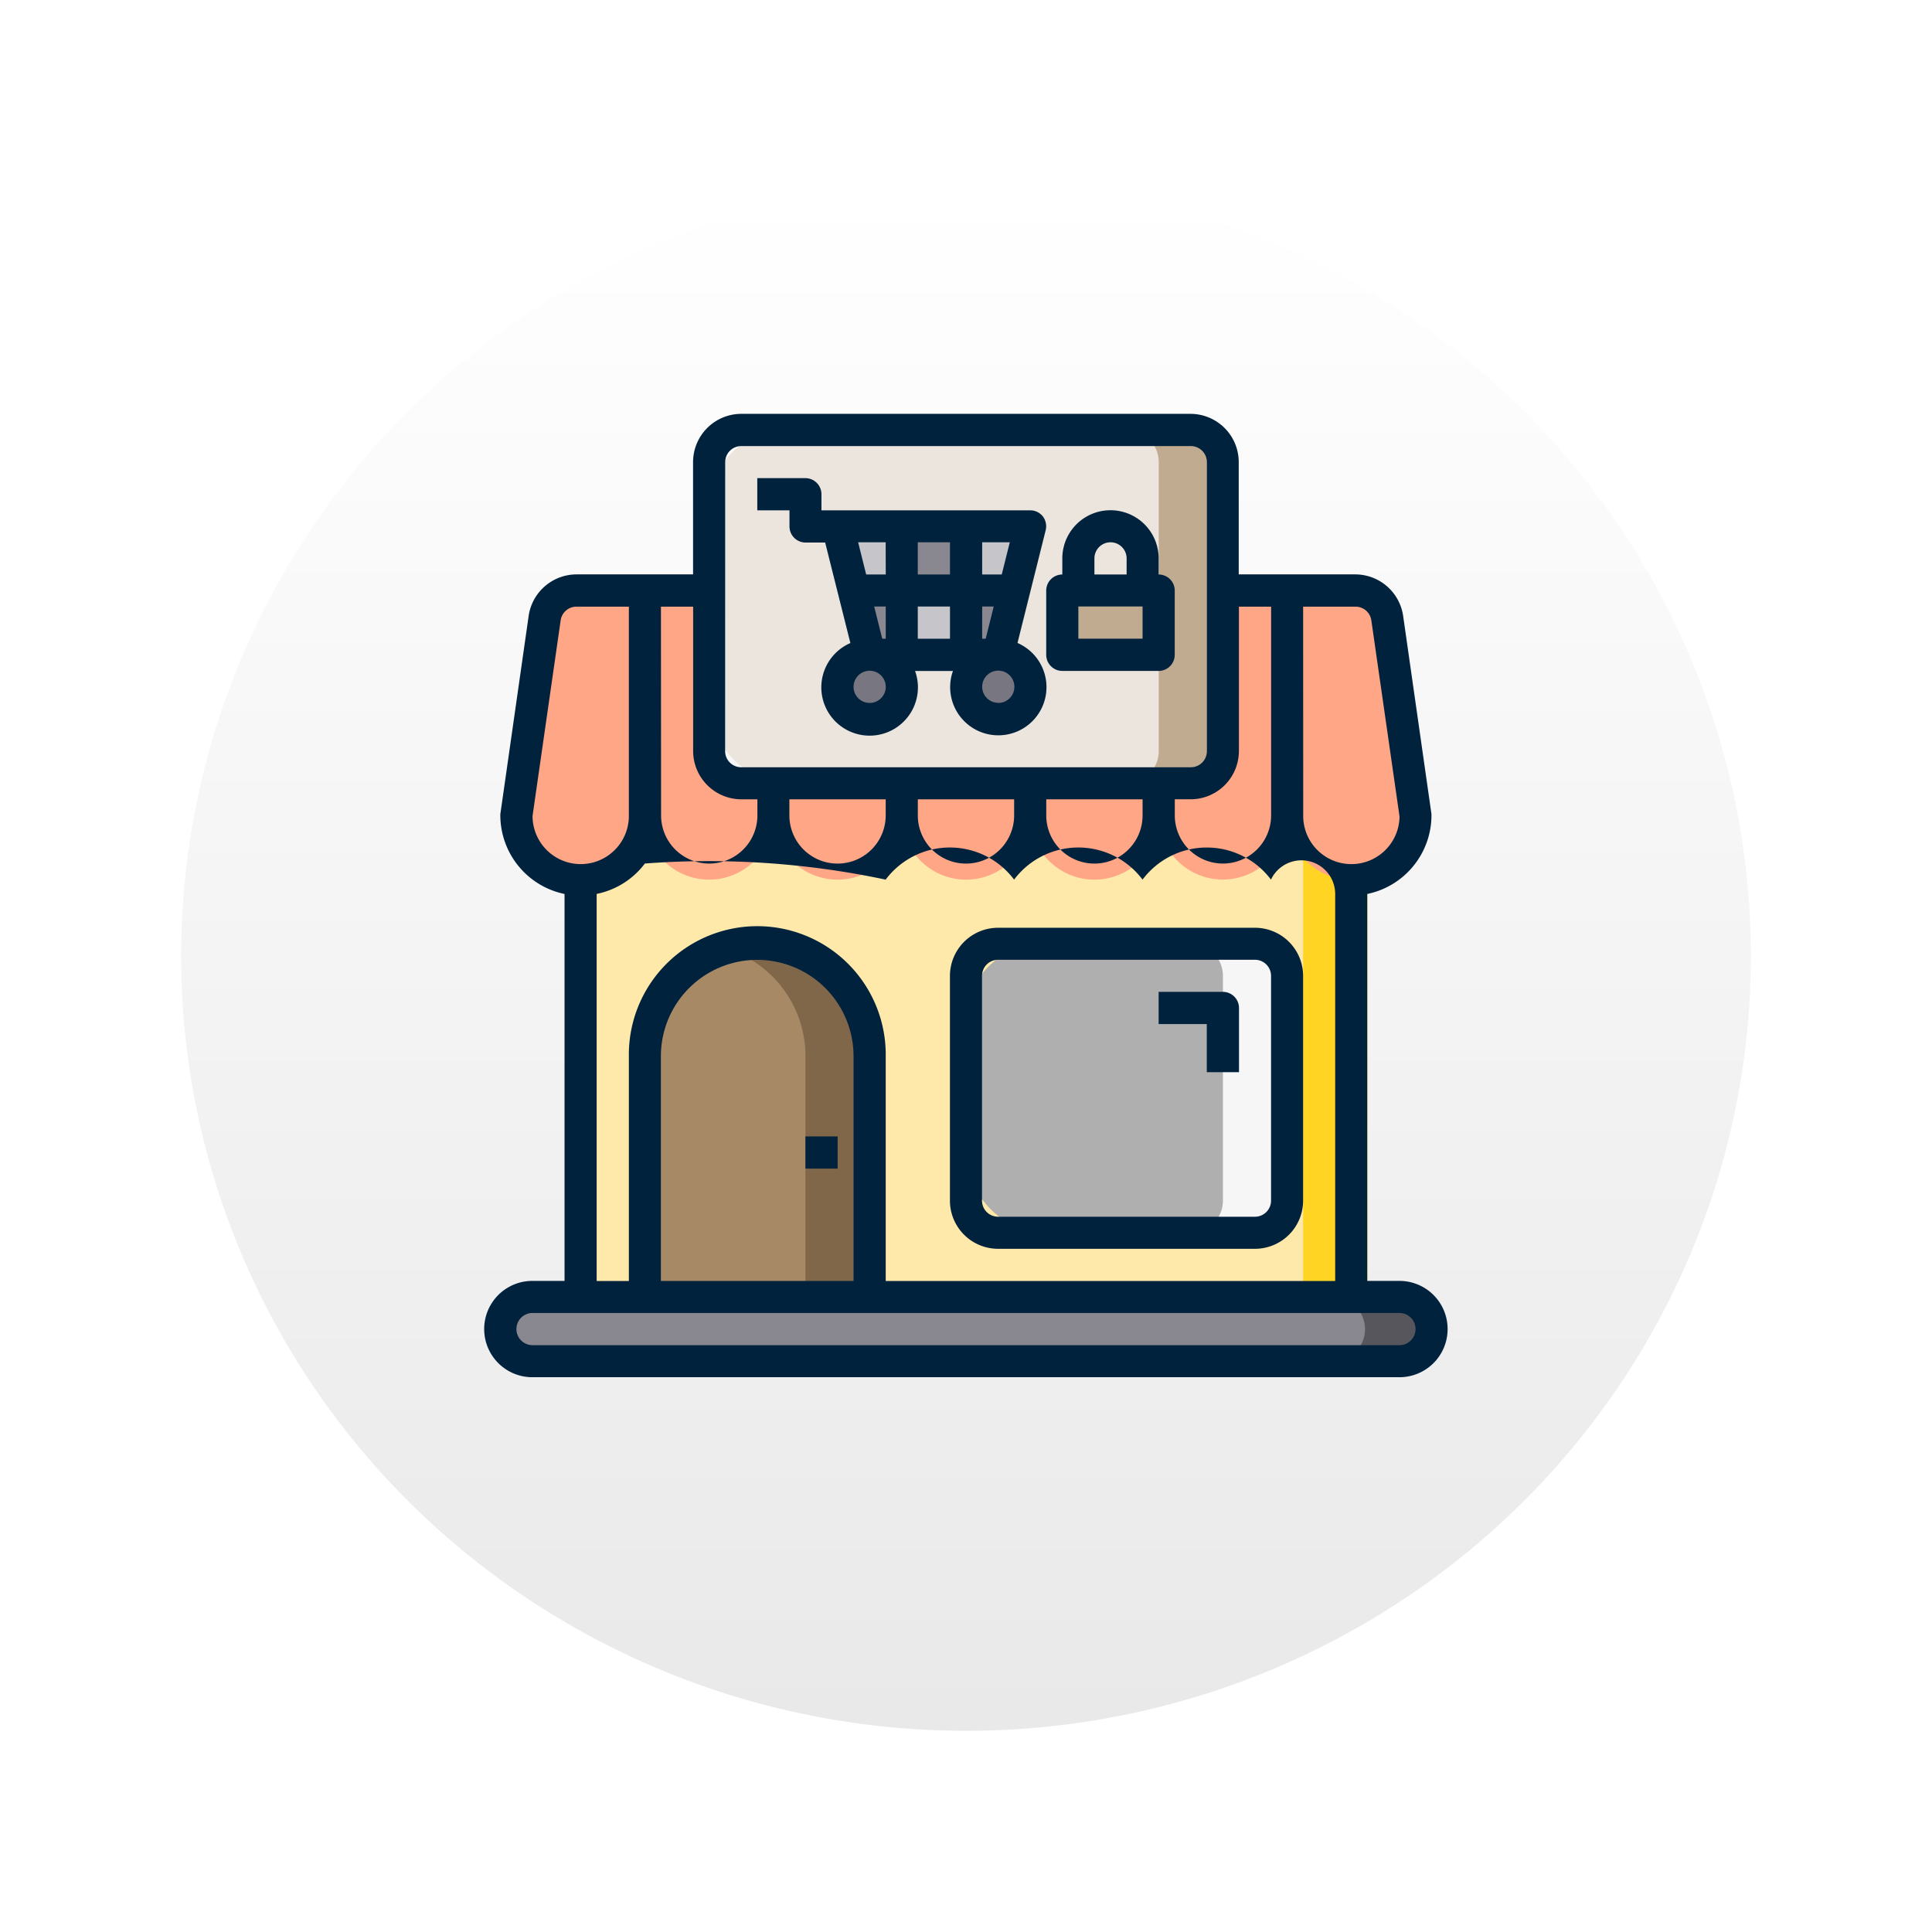 <svg xmlns="http://www.w3.org/2000/svg" xmlns:xlink="http://www.w3.org/1999/xlink" width="96" height="95" viewBox="0 0 96 95">
  <defs>
    <linearGradient id="linear-gradient" x1="0.5" x2="0.5" y2="1" gradientUnits="objectBoundingBox">
      <stop offset="0" stop-color="#fff"/>
      <stop offset="1" stop-color="#e9e9e9"/>
    </linearGradient>
    <filter id="Elipse_7662" x="0" y="0" width="96" height="95" filterUnits="userSpaceOnUse">
      <feOffset dy="3" input="SourceAlpha"/>
      <feGaussianBlur stdDeviation="3" result="blur"/>
      <feFlood flood-opacity="0.161"/>
      <feComposite operator="in" in2="blur"/>
      <feComposite in="SourceGraphic"/>
    </filter>
  </defs>
  <g id="Grupo_1085508" data-name="Grupo 1085508" transform="translate(-176 -6132)">
    <g transform="matrix(1, 0, 0, 1, 176, 6132)" filter="url(#Elipse_7662)">
      <ellipse id="Elipse_7662-2" data-name="Elipse 7662" cx="39" cy="38.5" rx="39" ry="38.5" transform="translate(9 6)" fill="url(#linear-gradient)"/>
    </g>
    <g id="shopping-shop-store-market-booth" transform="translate(200.068 6152.568)">
      <path id="Trazado_27581" data-name="Trazado 27581" d="M907.68,1834.344h39.886v24.729H907.68Z" transform="translate(-903.691 -1815.199)" fill="#fee9ab"/>
      <path id="Trazado_27582" data-name="Trazado 27582" d="M996,1834.344h3.191v24.729H996Z" transform="translate(-955.316 -1815.199)" fill="#ffd422"/>
      <path id="Trazado_27583" data-name="Trazado 27583" d="M946.267,1895.459a1.608,1.608,0,0,1-1.6,1.6H901.6a1.6,1.6,0,0,1,0-3.191h43.077A1.6,1.6,0,0,1,946.267,1895.459Z" transform="translate(-899.202 -1849.99)" fill="#898890"/>
      <path id="Trazado_27584" data-name="Trazado 27584" d="M1004.626,1895.459a1.608,1.608,0,0,1-1.6,1.6H999.84a1.6,1.6,0,0,0,0-3.191h3.191A1.6,1.6,0,0,1,1004.626,1895.459Z" transform="translate(-957.561 -1849.99)" fill="#57565c"/>
      <path id="Trazado_27585" data-name="Trazado 27585" d="M999.066,1810.756l1.4,9.8a3.191,3.191,0,1,1-6.382,0v-11.168h3.406A1.6,1.6,0,0,1,999.066,1810.756Z" transform="translate(-954.194 -1800.609)" fill="#ffa686"/>
      <path id="Trazado_27586" data-name="Trazado 27586" d="M1000.764,1820.552a3.186,3.186,0,0,1-4.786,2.76,3.392,3.392,0,0,0,.662-.5,3.213,3.213,0,0,0,.933-2.258l-1.4-9.8a1.6,1.6,0,0,0-1.58-1.372h3.191a1.6,1.6,0,0,1,1.58,1.372Z" transform="translate(-954.497 -1800.609)" fill="#ffa686"/>
      <rect id="Rectángulo_4361" data-name="Rectángulo 4361" width="15.954" height="14.359" rx="3.84" transform="translate(23.931 26.325)" fill="#afafaf"/>
      <path id="Trazado_27587" data-name="Trazado 27587" d="M987.346,1853.219v11.168a1.6,1.6,0,0,1-1.6,1.6H982.56a1.6,1.6,0,0,0,1.6-1.6v-11.168a1.6,1.6,0,0,0-1.6-1.6h3.191A1.6,1.6,0,0,1,987.346,1853.219Z" transform="translate(-947.461 -1825.299)" fill="#f6f6f6"/>
      <rect id="Rectángulo_4362" data-name="Rectángulo 4362" width="25.527" height="17.55" rx="3.84" transform="translate(11.168 0.798)" fill="#ebe5dd"/>
      <path id="Trazado_27588" data-name="Trazado 27588" d="M979.666,1791.779v14.359a1.6,1.6,0,0,1-1.6,1.6H974.88a1.6,1.6,0,0,0,1.6-1.6v-14.359a1.6,1.6,0,0,0-1.6-1.6h3.191A1.6,1.6,0,0,1,979.666,1791.779Z" transform="translate(-942.971 -1789.386)" fill="#c0ab91"/>
      <path id="Trazado_27589" data-name="Trazado 27589" d="M928.448,1857.208v11.966H917.28v-11.966a5.584,5.584,0,0,1,11.168,0Z" transform="translate(-909.303 -1825.299)" fill="#a78966"/>
      <path id="Trazado_27590" data-name="Trazado 27590" d="M934.059,1857.2v11.966h-3.191V1857.2a5.583,5.583,0,0,0-3.989-5.353,5.584,5.584,0,0,1,7.179,5.353Z" transform="translate(-914.914 -1825.295)" fill="#806749"/>
      <path id="Trazado_27591" data-name="Trazado 27591" d="M985.1,1809.384v11.168a3.191,3.191,0,1,1-6.382,0v-1.6h1.6a1.6,1.6,0,0,0,1.6-1.6v-7.977Z" transform="translate(-945.216 -1800.609)" fill="#ffa686"/>
      <path id="Trazado_27592" data-name="Trazado 27592" d="M969.742,1832.424v1.6a3.191,3.191,0,1,1-6.382,0v-1.6Z" transform="translate(-936.238 -1814.076)" fill="#ffa686"/>
      <path id="Trazado_27593" data-name="Trazado 27593" d="M971.986,1809.384v3.191H967.2v-3.191h4.786Z" transform="translate(-938.482 -1800.609)" fill="#c0ab91"/>
      <path id="Trazado_27594" data-name="Trazado 27594" d="M954.382,1832.424v1.6a3.191,3.191,0,1,1-6.382,0v-1.6Z" transform="translate(-927.259 -1814.076)" fill="#ffa686"/>
      <path id="Trazado_27595" data-name="Trazado 27595" d="M958.871,1801.7l-.8,3.191H955.68V1801.7Z" transform="translate(-931.749 -1796.12)" fill="#c6c5ca"/>
      <circle id="Elipse_1033" data-name="Elipse 1033" cx="1.595" cy="1.595" r="1.595" transform="translate(23.931 11.966)" fill="#787680"/>
      <path id="Trazado_27596" data-name="Trazado 27596" d="M958.073,1809.384l-.8,3.191h-1.6v-3.191Z" transform="translate(-931.749 -1800.609)" fill="#898890"/>
      <path id="Trazado_27597" data-name="Trazado 27597" d="M948,1809.384h3.191v3.191H948Z" transform="translate(-927.259 -1800.609)" fill="#c6c5ca"/>
      <path id="Trazado_27598" data-name="Trazado 27598" d="M948,1801.7h3.191v3.191H948Z" transform="translate(-927.259 -1796.12)" fill="#898890"/>
      <path id="Trazado_27599" data-name="Trazado 27599" d="M939.022,1832.424v1.6a3.191,3.191,0,1,1-6.382,0v-1.6Z" transform="translate(-918.281 -1814.076)" fill="#ffa686"/>
      <path id="Trazado_27600" data-name="Trazado 27600" d="M944.633,1809.384v3.191h-1.6l-.8-3.191Z" transform="translate(-923.893 -1800.609)" fill="#898890"/>
      <path id="Trazado_27601" data-name="Trazado 27601" d="M943.511,1801.7v3.191h-2.393l-.8-3.191Z" transform="translate(-922.77 -1796.12)" fill="#c6c5ca"/>
      <circle id="Elipse_1034" data-name="Elipse 1034" cx="1.595" cy="1.595" r="1.595" transform="translate(17.55 11.966)" fill="#787680"/>
      <path id="Trazado_27602" data-name="Trazado 27602" d="M923.662,1818.956v1.6a3.191,3.191,0,1,1-6.382,0v-11.168h3.191v7.977a1.6,1.6,0,0,0,1.6,1.6Z" transform="translate(-909.303 -1800.609)" fill="#ffa686"/>
      <path id="Trazado_27603" data-name="Trazado 27603" d="M908.3,1809.384v11.168a3.191,3.191,0,1,1-6.382,0l1.4-9.8a1.6,1.6,0,0,1,1.58-1.372Z" transform="translate(-900.324 -1800.609)" fill="#ffa686"/>
      <path id="Trazado_27604" data-name="Trazado 27604" d="M956.153,1865.658h12.763a2.393,2.393,0,0,0,2.393-2.393V1852.1a2.393,2.393,0,0,0-2.393-2.393H956.153a2.393,2.393,0,0,0-2.393,2.393v11.168A2.393,2.393,0,0,0,956.153,1865.658Zm-.8-13.561a.8.8,0,0,1,.8-.8h12.763a.8.8,0,0,1,.8.8v11.168a.8.8,0,0,1-.8.8H956.153a.8.8,0,0,1-.8-.8Z" transform="translate(-930.626 -1824.177)" fill="#00223d"/>
      <path id="Trazado_27605" data-name="Trazado 27605" d="M981.113,1861.372h1.6v-3.191a.8.8,0,0,0-.8-.8H978.72v1.6h2.393Z" transform="translate(-945.216 -1828.666)" fill="#00223d"/>
      <path id="Trazado_27606" data-name="Trazado 27606" d="M936.48,1874.664h1.6v1.6h-1.6Z" transform="translate(-920.526 -1838.767)" fill="#00223d"/>
      <path id="Trazado_27607" data-name="Trazado 27607" d="M943.55,1831.34h-1.6v-19.225a4,4,0,0,0,3.191-3.909.525.525,0,0,0-.008-.112l-1.4-9.8a2.409,2.409,0,0,0-2.369-2.058h-5.8v-5.584a2.4,2.4,0,0,0-2.393-2.393H910.843a2.4,2.4,0,0,0-2.393,2.393v5.584h-5.8a2.409,2.409,0,0,0-2.369,2.058l-1.4,9.8a.529.529,0,0,0-.008.112,4,4,0,0,0,3.191,3.909v19.225h-1.6a2.393,2.393,0,1,0,0,4.786H943.55a2.393,2.393,0,0,0,0-4.786Zm-4.786-33.5h2.608a.791.791,0,0,1,.782.686l1.4,9.74a2.393,2.393,0,1,1-4.786-.056Zm-3.191,7.179v-7.179h1.6v10.37a2.393,2.393,0,0,1-4.786,0v-.8h.8A2.4,2.4,0,0,0,935.572,1805.016Zm-25.527-14.359a.8.8,0,0,1,.8-.8h22.336a.8.8,0,0,1,.8.8v14.359a.8.8,0,0,1-.8.8H910.843a.8.8,0,0,1-.8-.8Zm20.74,16.752v.8a2.393,2.393,0,0,1-4.786,0v-.8Zm-6.382,0v.8a2.393,2.393,0,0,1-4.786,0v-.8Zm-6.382,0v.8a2.393,2.393,0,0,1-4.786,0v-.8Zm-11.168-9.573h1.6v7.179a2.4,2.4,0,0,0,2.393,2.393h.8v.8a2.393,2.393,0,0,1-4.786,0Zm-.8,12.763a42.4,42.4,0,0,1,11.966.8,3.988,3.988,0,0,1,6.382,0,3.988,3.988,0,0,1,6.382,0,3.989,3.989,0,0,1,6.382,0,1.676,1.676,0,0,1,3.191.71v19.233H918.023v-11.168a6.382,6.382,0,1,0-12.763,0v11.168h-1.6v-19.233A3.985,3.985,0,0,0,906.057,1810.6Zm10.37,9.573v11.168h-9.573v-11.168a4.786,4.786,0,0,1,9.573,0Zm-15.954-11.91,1.4-9.74a.791.791,0,0,1,.782-.686h2.608v10.37a2.393,2.393,0,1,1-4.786.056Zm43.076,26.269H900.473a.8.8,0,1,1,0-1.6H943.55a.8.8,0,1,1,0,1.6Z" transform="translate(-898.08 -1788.264)" fill="#00223d"/>
      <path id="Trazado_27608" data-name="Trazado 27608" d="M943.651,1804.128l1.4-5.6a.814.814,0,0,0-.143-.686.8.8,0,0,0-.63-.3h-10.37v-.8a.8.8,0,0,0-.8-.8H930.72v1.6h1.6v.8a.8.8,0,0,0,.8.8h.973l1.253,4.994a2.4,2.4,0,1,0,3.214,1.388h1.883a2.393,2.393,0,1,0,3.215-1.388Zm-7.347,2.984a.8.8,0,1,1,.8-.8A.8.8,0,0,1,936.3,1807.112Zm.8-3.191h-.175l-.4-1.6h.574Zm0-3.191h-.973l-.4-1.6H937.1Zm3.191,3.191h-1.6v-1.6h1.6Zm0-3.191h-1.6v-1.6h1.6Zm1.6-1.6h1.372l-.4,1.6h-.973Zm0,3.191h.574l-.4,1.6h-.175Zm.8,4.786a.8.8,0,1,1,.8-.8A.8.8,0,0,1,942.686,1807.112Z" transform="translate(-917.159 -1792.753)" fill="#00223d"/>
      <path id="Trazado_27609" data-name="Trazado 27609" d="M970.864,1802.975v-.8a2.393,2.393,0,0,0-4.786,0v.8a.8.8,0,0,0-.8.8v3.191a.8.8,0,0,0,.8.8h4.786a.8.8,0,0,0,.8-.8v-3.191A.8.8,0,0,0,970.864,1802.975Zm-3.191-.8a.8.8,0,0,1,1.6,0v.8h-1.6Zm2.393,3.989h-3.191v-1.6h3.191Z" transform="translate(-937.36 -1794.998)" fill="#00223d"/>
    </g>
  </g>
</svg>
